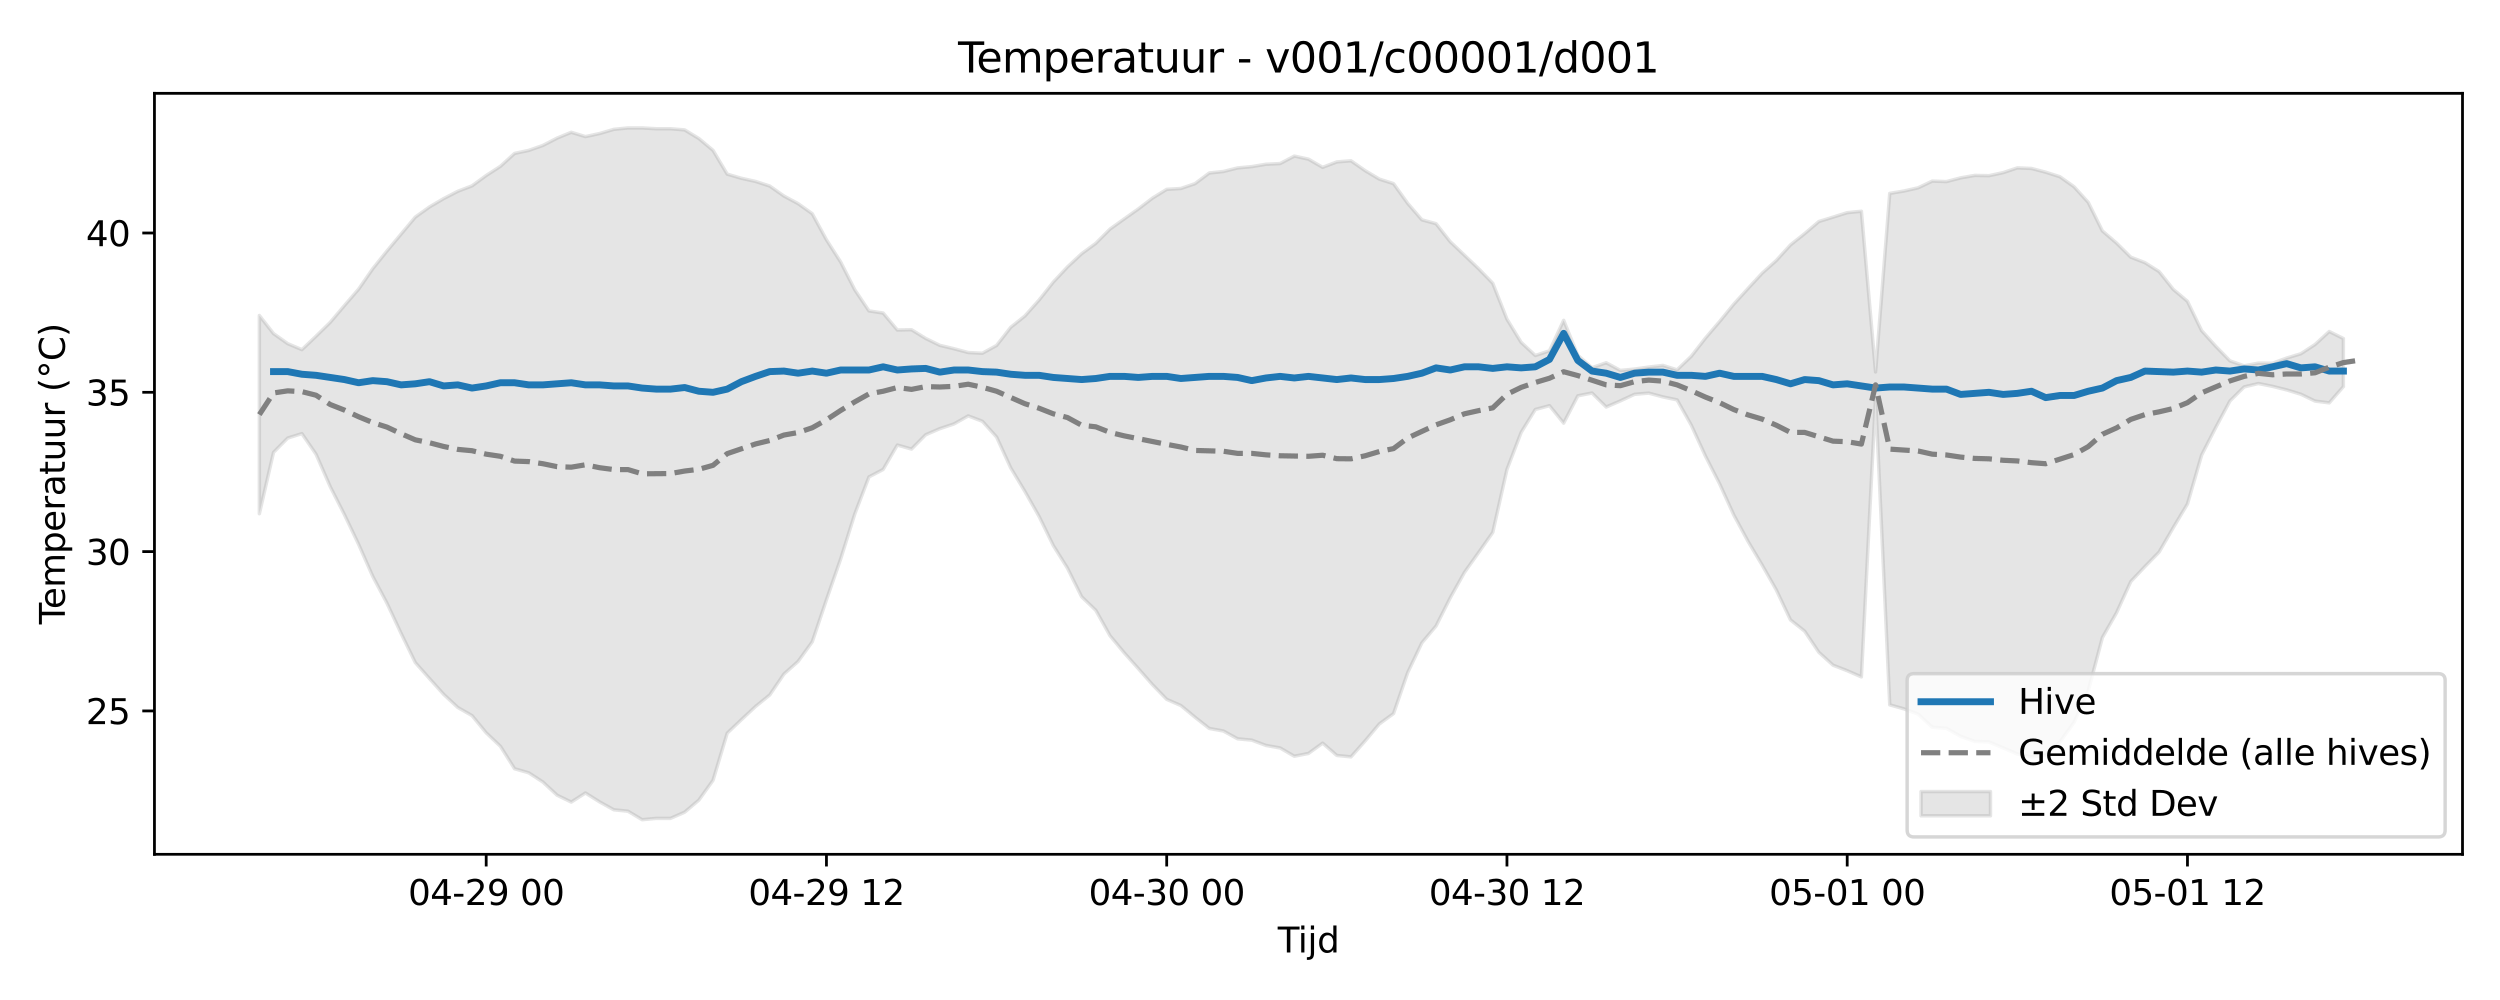 <?xml version="1.0" encoding="utf-8" standalone="no"?>
<!DOCTYPE svg PUBLIC "-//W3C//DTD SVG 1.1//EN"
  "http://www.w3.org/Graphics/SVG/1.1/DTD/svg11.dtd">
<svg xmlns:xlink="http://www.w3.org/1999/xlink" width="720pt" height="288pt" viewBox="0 0 720 288" xmlns="http://www.w3.org/2000/svg" version="1.1">
 <defs>
  <style type="text/css">*{stroke-linejoin: round; stroke-linecap: butt}</style>
 </defs>
 <g id="figure_1">
  <g id="patch_1">
   <path d="M 0 288 
L 720 288 
L 720 0 
L 0 0 
z
" style="fill: #ffffff"/>
  </g>
  <g id="axes_1">
   <g id="patch_2">
    <path d="M 44.48 246.04 
L 709.2 246.04 
L 709.2 26.88 
L 44.48 26.88 
z
" style="fill: #ffffff"/>
   </g>
   <g id="FillBetweenPolyCollection_1">
    <defs>
     <path id="m7d0014a9ac" d="M 74.695 -197.142 
L 74.695 -140.043 
L 78.778 -157.722 
L 82.861 -161.836 
L 86.944 -163.112 
L 91.027 -157.167 
L 95.11 -147.824 
L 99.193 -139.784 
L 103.276 -131.235 
L 107.359 -121.98 
L 111.442 -114.283 
L 115.525 -105.567 
L 119.608 -97.172 
L 123.691 -92.57 
L 127.774 -88.028 
L 131.857 -84.233 
L 135.94 -81.908 
L 140.023 -76.942 
L 144.106 -73.079 
L 148.189 -66.606 
L 152.272 -65.427 
L 156.355 -62.773 
L 160.439 -58.982 
L 164.522 -56.998 
L 168.605 -59.62 
L 172.688 -57.049 
L 176.771 -54.779 
L 180.854 -54.369 
L 184.937 -51.922 
L 189.02 -52.307 
L 193.103 -52.307 
L 197.186 -54.093 
L 201.269 -57.566 
L 205.352 -63.268 
L 209.435 -76.846 
L 213.518 -80.723 
L 217.601 -84.532 
L 221.684 -87.848 
L 225.767 -93.859 
L 229.85 -97.502 
L 233.933 -103.16 
L 238.016 -115.25 
L 242.099 -126.984 
L 246.183 -139.981 
L 250.266 -150.652 
L 254.349 -152.795 
L 258.432 -159.822 
L 262.515 -158.667 
L 266.598 -162.783 
L 270.681 -164.547 
L 274.764 -165.909 
L 278.847 -168.222 
L 282.93 -166.666 
L 287.013 -162.135 
L 291.096 -153.228 
L 295.179 -146.448 
L 299.262 -139.255 
L 303.345 -130.886 
L 307.428 -124.369 
L 311.511 -116.132 
L 315.594 -112.222 
L 319.677 -104.917 
L 323.76 -99.999 
L 327.843 -95.432 
L 331.926 -90.787 
L 336.01 -86.583 
L 340.093 -84.807 
L 344.176 -81.425 
L 348.259 -78.207 
L 352.342 -77.466 
L 356.425 -75.219 
L 360.508 -74.841 
L 364.591 -73.315 
L 368.674 -72.583 
L 372.757 -70.205 
L 376.84 -71.007 
L 380.923 -73.973 
L 385.006 -70.428 
L 389.089 -70.023 
L 393.172 -74.625 
L 397.255 -79.51 
L 401.338 -82.49 
L 405.421 -94.295 
L 409.504 -102.863 
L 413.587 -107.718 
L 417.67 -115.816 
L 421.754 -123.129 
L 425.837 -128.863 
L 429.92 -134.67 
L 434.003 -152.787 
L 438.086 -163.45 
L 442.169 -170.069 
L 446.252 -171.165 
L 450.335 -166.139 
L 454.418 -174 
L 458.501 -174.808 
L 462.584 -170.78 
L 466.667 -172.534 
L 470.75 -174.438 
L 474.833 -174.779 
L 478.916 -173.691 
L 482.999 -172.831 
L 487.082 -165.554 
L 491.165 -156.653 
L 495.248 -148.657 
L 499.331 -139.682 
L 503.414 -132.12 
L 507.497 -125.26 
L 511.581 -118.077 
L 515.664 -109.459 
L 519.747 -106.212 
L 523.83 -100.13 
L 527.913 -96.426 
L 531.996 -94.835 
L 536.079 -93.051 
L 540.162 -173.436 
L 544.245 -85 
L 548.328 -83.854 
L 552.411 -82.327 
L 556.494 -78.546 
L 560.577 -78.232 
L 564.66 -75.938 
L 568.743 -74.464 
L 572.826 -74.313 
L 576.909 -72.595 
L 580.992 -70.846 
L 585.075 -70.02 
L 589.158 -70.481 
L 593.241 -74.304 
L 597.325 -79.949 
L 601.408 -89.024 
L 605.491 -104.375 
L 609.574 -111.545 
L 613.657 -120.492 
L 617.74 -124.822 
L 621.823 -129.004 
L 625.906 -136.041 
L 629.989 -142.843 
L 634.072 -156.947 
L 638.155 -164.911 
L 642.238 -172.535 
L 646.321 -176.566 
L 650.404 -177.545 
L 654.487 -176.731 
L 658.57 -175.704 
L 662.653 -174.459 
L 666.736 -172.484 
L 670.819 -171.976 
L 674.902 -176.659 
L 674.902 -190.501 
L 674.902 -190.501 
L 670.819 -192.534 
L 666.736 -188.788 
L 662.653 -186.125 
L 658.57 -184.88 
L 654.487 -183.395 
L 650.404 -183.421 
L 646.321 -182.642 
L 642.238 -184.072 
L 638.155 -188.256 
L 634.072 -192.778 
L 629.989 -201.224 
L 625.906 -204.661 
L 621.823 -209.787 
L 617.74 -212.363 
L 613.657 -213.94 
L 609.574 -217.993 
L 605.491 -221.492 
L 601.408 -229.732 
L 597.325 -234.219 
L 593.241 -237.111 
L 589.158 -238.411 
L 585.075 -239.483 
L 580.992 -239.652 
L 576.909 -238.284 
L 572.826 -237.408 
L 568.743 -237.486 
L 564.66 -236.777 
L 560.577 -235.706 
L 556.494 -235.851 
L 552.411 -233.906 
L 548.328 -232.991 
L 544.245 -232.303 
L 540.162 -180.878 
L 536.079 -227.158 
L 531.996 -226.751 
L 527.913 -225.465 
L 523.83 -224.208 
L 519.747 -220.726 
L 515.664 -217.479 
L 511.581 -212.99 
L 507.497 -209.325 
L 503.414 -204.911 
L 499.331 -200.409 
L 495.248 -195.41 
L 491.165 -190.626 
L 487.082 -185.395 
L 482.999 -181.483 
L 478.916 -182.764 
L 474.833 -182.288 
L 470.75 -181.711 
L 466.667 -181.321 
L 462.584 -183.534 
L 458.501 -182.106 
L 454.418 -185.666 
L 450.335 -195.745 
L 446.252 -186.972 
L 442.169 -185.621 
L 438.086 -189.411 
L 434.003 -196.097 
L 429.92 -206.415 
L 425.837 -210.616 
L 421.754 -214.514 
L 417.67 -218.386 
L 413.587 -223.579 
L 409.504 -224.687 
L 405.421 -229.431 
L 401.338 -235.118 
L 397.255 -236.417 
L 393.172 -238.854 
L 389.089 -241.697 
L 385.006 -241.369 
L 380.923 -239.813 
L 376.84 -242.166 
L 372.757 -243.045 
L 368.674 -240.896 
L 364.591 -240.7 
L 360.508 -240.015 
L 356.425 -239.637 
L 352.342 -238.613 
L 348.259 -238.178 
L 344.176 -235.113 
L 340.093 -233.72 
L 336.01 -233.473 
L 331.926 -230.951 
L 327.843 -227.835 
L 323.76 -224.951 
L 319.677 -222.021 
L 315.594 -217.928 
L 311.511 -214.935 
L 307.428 -211.133 
L 303.345 -206.758 
L 299.262 -201.601 
L 295.179 -197.007 
L 291.096 -193.745 
L 287.013 -188.508 
L 282.93 -186.271 
L 278.847 -186.474 
L 274.764 -187.563 
L 270.681 -188.543 
L 266.598 -190.537 
L 262.515 -193.047 
L 258.432 -192.962 
L 254.349 -197.849 
L 250.266 -198.462 
L 246.183 -204.545 
L 242.099 -212.571 
L 238.016 -218.952 
L 233.933 -226.455 
L 229.85 -229.36 
L 225.767 -231.549 
L 221.684 -234.425 
L 217.601 -235.754 
L 213.518 -236.656 
L 209.435 -237.857 
L 205.352 -244.706 
L 201.269 -248.113 
L 197.186 -250.593 
L 193.103 -250.926 
L 189.02 -250.926 
L 184.937 -251.158 
L 180.854 -251.158 
L 176.771 -250.748 
L 172.688 -249.549 
L 168.605 -248.66 
L 164.522 -249.905 
L 160.439 -248.227 
L 156.355 -246.118 
L 152.272 -244.688 
L 148.189 -243.815 
L 144.106 -240.095 
L 140.023 -237.455 
L 135.94 -234.477 
L 131.857 -232.917 
L 127.774 -230.805 
L 123.691 -228.403 
L 119.608 -225.483 
L 115.525 -220.606 
L 111.442 -215.714 
L 107.359 -210.617 
L 103.276 -204.726 
L 99.193 -200 
L 95.11 -195.173 
L 91.027 -191.182 
L 86.944 -187.302 
L 82.861 -189.036 
L 78.778 -191.927 
L 74.695 -197.142 
z
" style="stroke: #808080; stroke-opacity: 0.2"/>
    </defs>
    <g clip-path="url(#p30a0f16a13)">
     <use xlink:href="#m7d0014a9ac" x="0" y="288" style="fill: #808080; fill-opacity: 0.2; stroke: #808080; stroke-opacity: 0.2"/>
    </g>
   </g>
   <g id="matplotlib.axis_1">
    <g id="xtick_1">
     <g id="line2d_1">
      <defs>
       <path id="m2f6fcc0b87" d="M 0 0 
L 0 3.5 
" style="stroke: #000000; stroke-width: 0.8"/>
      </defs>
      <g>
       <use xlink:href="#m2f6fcc0b87" x="140.023" y="246.04" style="stroke: #000000; stroke-width: 0.8"/>
      </g>
     </g>
     <g id="text_1">
      <!-- 04-29 00 -->
      <g transform="translate(117.543 260.638) scale(0.1 -0.1)">
       <defs>
        <path id="DejaVuSans-30" d="M 2034 4250 
Q 1547 4250 1301 3770 
Q 1056 3291 1056 2328 
Q 1056 1369 1301 889 
Q 1547 409 2034 409 
Q 2525 409 2770 889 
Q 3016 1369 3016 2328 
Q 3016 3291 2770 3770 
Q 2525 4250 2034 4250 
z
M 2034 4750 
Q 2819 4750 3233 4129 
Q 3647 3509 3647 2328 
Q 3647 1150 3233 529 
Q 2819 -91 2034 -91 
Q 1250 -91 836 529 
Q 422 1150 422 2328 
Q 422 3509 836 4129 
Q 1250 4750 2034 4750 
z
" transform="scale(0.016)"/>
        <path id="DejaVuSans-34" d="M 2419 4116 
L 825 1625 
L 2419 1625 
L 2419 4116 
z
M 2253 4666 
L 3047 4666 
L 3047 1625 
L 3713 1625 
L 3713 1100 
L 3047 1100 
L 3047 0 
L 2419 0 
L 2419 1100 
L 313 1100 
L 313 1709 
L 2253 4666 
z
" transform="scale(0.016)"/>
        <path id="DejaVuSans-2d" d="M 313 2009 
L 1997 2009 
L 1997 1497 
L 313 1497 
L 313 2009 
z
" transform="scale(0.016)"/>
        <path id="DejaVuSans-32" d="M 1228 531 
L 3431 531 
L 3431 0 
L 469 0 
L 469 531 
Q 828 903 1448 1529 
Q 2069 2156 2228 2338 
Q 2531 2678 2651 2914 
Q 2772 3150 2772 3378 
Q 2772 3750 2511 3984 
Q 2250 4219 1831 4219 
Q 1534 4219 1204 4116 
Q 875 4013 500 3803 
L 500 4441 
Q 881 4594 1212 4672 
Q 1544 4750 1819 4750 
Q 2544 4750 2975 4387 
Q 3406 4025 3406 3419 
Q 3406 3131 3298 2873 
Q 3191 2616 2906 2266 
Q 2828 2175 2409 1742 
Q 1991 1309 1228 531 
z
" transform="scale(0.016)"/>
        <path id="DejaVuSans-39" d="M 703 97 
L 703 672 
Q 941 559 1184 500 
Q 1428 441 1663 441 
Q 2288 441 2617 861 
Q 2947 1281 2994 2138 
Q 2813 1869 2534 1725 
Q 2256 1581 1919 1581 
Q 1219 1581 811 2004 
Q 403 2428 403 3163 
Q 403 3881 828 4315 
Q 1253 4750 1959 4750 
Q 2769 4750 3195 4129 
Q 3622 3509 3622 2328 
Q 3622 1225 3098 567 
Q 2575 -91 1691 -91 
Q 1453 -91 1209 -44 
Q 966 3 703 97 
z
M 1959 2075 
Q 2384 2075 2632 2365 
Q 2881 2656 2881 3163 
Q 2881 3666 2632 3958 
Q 2384 4250 1959 4250 
Q 1534 4250 1286 3958 
Q 1038 3666 1038 3163 
Q 1038 2656 1286 2365 
Q 1534 2075 1959 2075 
z
" transform="scale(0.016)"/>
        <path id="DejaVuSans-20" transform="scale(0.016)"/>
       </defs>
       <use xlink:href="#DejaVuSans-30"/>
       <use xlink:href="#DejaVuSans-34" transform="translate(63.623 0)"/>
       <use xlink:href="#DejaVuSans-2d" transform="translate(127.246 0)"/>
       <use xlink:href="#DejaVuSans-32" transform="translate(163.33 0)"/>
       <use xlink:href="#DejaVuSans-39" transform="translate(226.953 0)"/>
       <use xlink:href="#DejaVuSans-20" transform="translate(290.576 0)"/>
       <use xlink:href="#DejaVuSans-30" transform="translate(322.363 0)"/>
       <use xlink:href="#DejaVuSans-30" transform="translate(385.986 0)"/>
      </g>
     </g>
    </g>
    <g id="xtick_2">
     <g id="line2d_2">
      <g>
       <use xlink:href="#m2f6fcc0b87" x="238.016" y="246.04" style="stroke: #000000; stroke-width: 0.8"/>
      </g>
     </g>
     <g id="text_2">
      <!-- 04-29 12 -->
      <g transform="translate(215.536 260.638) scale(0.1 -0.1)">
       <defs>
        <path id="DejaVuSans-31" d="M 794 531 
L 1825 531 
L 1825 4091 
L 703 3866 
L 703 4441 
L 1819 4666 
L 2450 4666 
L 2450 531 
L 3481 531 
L 3481 0 
L 794 0 
L 794 531 
z
" transform="scale(0.016)"/>
       </defs>
       <use xlink:href="#DejaVuSans-30"/>
       <use xlink:href="#DejaVuSans-34" transform="translate(63.623 0)"/>
       <use xlink:href="#DejaVuSans-2d" transform="translate(127.246 0)"/>
       <use xlink:href="#DejaVuSans-32" transform="translate(163.33 0)"/>
       <use xlink:href="#DejaVuSans-39" transform="translate(226.953 0)"/>
       <use xlink:href="#DejaVuSans-20" transform="translate(290.576 0)"/>
       <use xlink:href="#DejaVuSans-31" transform="translate(322.363 0)"/>
       <use xlink:href="#DejaVuSans-32" transform="translate(385.986 0)"/>
      </g>
     </g>
    </g>
    <g id="xtick_3">
     <g id="line2d_3">
      <g>
       <use xlink:href="#m2f6fcc0b87" x="336.01" y="246.04" style="stroke: #000000; stroke-width: 0.8"/>
      </g>
     </g>
     <g id="text_3">
      <!-- 04-30 00 -->
      <g transform="translate(313.529 260.638) scale(0.1 -0.1)">
       <defs>
        <path id="DejaVuSans-33" d="M 2597 2516 
Q 3050 2419 3304 2112 
Q 3559 1806 3559 1356 
Q 3559 666 3084 287 
Q 2609 -91 1734 -91 
Q 1441 -91 1130 -33 
Q 819 25 488 141 
L 488 750 
Q 750 597 1062 519 
Q 1375 441 1716 441 
Q 2309 441 2620 675 
Q 2931 909 2931 1356 
Q 2931 1769 2642 2001 
Q 2353 2234 1838 2234 
L 1294 2234 
L 1294 2753 
L 1863 2753 
Q 2328 2753 2575 2939 
Q 2822 3125 2822 3475 
Q 2822 3834 2567 4026 
Q 2313 4219 1838 4219 
Q 1578 4219 1281 4162 
Q 984 4106 628 3988 
L 628 4550 
Q 988 4650 1302 4700 
Q 1616 4750 1894 4750 
Q 2613 4750 3031 4423 
Q 3450 4097 3450 3541 
Q 3450 3153 3228 2886 
Q 3006 2619 2597 2516 
z
" transform="scale(0.016)"/>
       </defs>
       <use xlink:href="#DejaVuSans-30"/>
       <use xlink:href="#DejaVuSans-34" transform="translate(63.623 0)"/>
       <use xlink:href="#DejaVuSans-2d" transform="translate(127.246 0)"/>
       <use xlink:href="#DejaVuSans-33" transform="translate(163.33 0)"/>
       <use xlink:href="#DejaVuSans-30" transform="translate(226.953 0)"/>
       <use xlink:href="#DejaVuSans-20" transform="translate(290.576 0)"/>
       <use xlink:href="#DejaVuSans-30" transform="translate(322.363 0)"/>
       <use xlink:href="#DejaVuSans-30" transform="translate(385.986 0)"/>
      </g>
     </g>
    </g>
    <g id="xtick_4">
     <g id="line2d_4">
      <g>
       <use xlink:href="#m2f6fcc0b87" x="434.003" y="246.04" style="stroke: #000000; stroke-width: 0.8"/>
      </g>
     </g>
     <g id="text_4">
      <!-- 04-30 12 -->
      <g transform="translate(411.522 260.638) scale(0.1 -0.1)">
       <use xlink:href="#DejaVuSans-30"/>
       <use xlink:href="#DejaVuSans-34" transform="translate(63.623 0)"/>
       <use xlink:href="#DejaVuSans-2d" transform="translate(127.246 0)"/>
       <use xlink:href="#DejaVuSans-33" transform="translate(163.33 0)"/>
       <use xlink:href="#DejaVuSans-30" transform="translate(226.953 0)"/>
       <use xlink:href="#DejaVuSans-20" transform="translate(290.576 0)"/>
       <use xlink:href="#DejaVuSans-31" transform="translate(322.363 0)"/>
       <use xlink:href="#DejaVuSans-32" transform="translate(385.986 0)"/>
      </g>
     </g>
    </g>
    <g id="xtick_5">
     <g id="line2d_5">
      <g>
       <use xlink:href="#m2f6fcc0b87" x="531.996" y="246.04" style="stroke: #000000; stroke-width: 0.8"/>
      </g>
     </g>
     <g id="text_5">
      <!-- 05-01 00 -->
      <g transform="translate(509.515 260.638) scale(0.1 -0.1)">
       <defs>
        <path id="DejaVuSans-35" d="M 691 4666 
L 3169 4666 
L 3169 4134 
L 1269 4134 
L 1269 2991 
Q 1406 3038 1543 3061 
Q 1681 3084 1819 3084 
Q 2600 3084 3056 2656 
Q 3513 2228 3513 1497 
Q 3513 744 3044 326 
Q 2575 -91 1722 -91 
Q 1428 -91 1123 -41 
Q 819 9 494 109 
L 494 744 
Q 775 591 1075 516 
Q 1375 441 1709 441 
Q 2250 441 2565 725 
Q 2881 1009 2881 1497 
Q 2881 1984 2565 2268 
Q 2250 2553 1709 2553 
Q 1456 2553 1204 2497 
Q 953 2441 691 2322 
L 691 4666 
z
" transform="scale(0.016)"/>
       </defs>
       <use xlink:href="#DejaVuSans-30"/>
       <use xlink:href="#DejaVuSans-35" transform="translate(63.623 0)"/>
       <use xlink:href="#DejaVuSans-2d" transform="translate(127.246 0)"/>
       <use xlink:href="#DejaVuSans-30" transform="translate(163.33 0)"/>
       <use xlink:href="#DejaVuSans-31" transform="translate(226.953 0)"/>
       <use xlink:href="#DejaVuSans-20" transform="translate(290.576 0)"/>
       <use xlink:href="#DejaVuSans-30" transform="translate(322.363 0)"/>
       <use xlink:href="#DejaVuSans-30" transform="translate(385.986 0)"/>
      </g>
     </g>
    </g>
    <g id="xtick_6">
     <g id="line2d_6">
      <g>
       <use xlink:href="#m2f6fcc0b87" x="629.989" y="246.04" style="stroke: #000000; stroke-width: 0.8"/>
      </g>
     </g>
     <g id="text_6">
      <!-- 05-01 12 -->
      <g transform="translate(607.508 260.638) scale(0.1 -0.1)">
       <use xlink:href="#DejaVuSans-30"/>
       <use xlink:href="#DejaVuSans-35" transform="translate(63.623 0)"/>
       <use xlink:href="#DejaVuSans-2d" transform="translate(127.246 0)"/>
       <use xlink:href="#DejaVuSans-30" transform="translate(163.33 0)"/>
       <use xlink:href="#DejaVuSans-31" transform="translate(226.953 0)"/>
       <use xlink:href="#DejaVuSans-20" transform="translate(290.576 0)"/>
       <use xlink:href="#DejaVuSans-31" transform="translate(322.363 0)"/>
       <use xlink:href="#DejaVuSans-32" transform="translate(385.986 0)"/>
      </g>
     </g>
    </g>
    <g id="text_7">
     <!-- Tijd -->
     <g transform="translate(367.99 274.317) scale(0.1 -0.1)">
      <defs>
       <path id="DejaVuSans-54" d="M -19 4666 
L 3928 4666 
L 3928 4134 
L 2272 4134 
L 2272 0 
L 1638 0 
L 1638 4134 
L -19 4134 
L -19 4666 
z
" transform="scale(0.016)"/>
       <path id="DejaVuSans-69" d="M 603 3500 
L 1178 3500 
L 1178 0 
L 603 0 
L 603 3500 
z
M 603 4863 
L 1178 4863 
L 1178 4134 
L 603 4134 
L 603 4863 
z
" transform="scale(0.016)"/>
       <path id="DejaVuSans-6a" d="M 603 3500 
L 1178 3500 
L 1178 -63 
Q 1178 -731 923 -1031 
Q 669 -1331 103 -1331 
L -116 -1331 
L -116 -844 
L 38 -844 
Q 366 -844 484 -692 
Q 603 -541 603 -63 
L 603 3500 
z
M 603 4863 
L 1178 4863 
L 1178 4134 
L 603 4134 
L 603 4863 
z
" transform="scale(0.016)"/>
       <path id="DejaVuSans-64" d="M 2906 2969 
L 2906 4863 
L 3481 4863 
L 3481 0 
L 2906 0 
L 2906 525 
Q 2725 213 2448 61 
Q 2172 -91 1784 -91 
Q 1150 -91 751 415 
Q 353 922 353 1747 
Q 353 2572 751 3078 
Q 1150 3584 1784 3584 
Q 2172 3584 2448 3432 
Q 2725 3281 2906 2969 
z
M 947 1747 
Q 947 1113 1208 752 
Q 1469 391 1925 391 
Q 2381 391 2643 752 
Q 2906 1113 2906 1747 
Q 2906 2381 2643 2742 
Q 2381 3103 1925 3103 
Q 1469 3103 1208 2742 
Q 947 2381 947 1747 
z
" transform="scale(0.016)"/>
      </defs>
      <use xlink:href="#DejaVuSans-54"/>
      <use xlink:href="#DejaVuSans-69" transform="translate(57.959 0)"/>
      <use xlink:href="#DejaVuSans-6a" transform="translate(85.742 0)"/>
      <use xlink:href="#DejaVuSans-64" transform="translate(113.525 0)"/>
     </g>
    </g>
   </g>
   <g id="matplotlib.axis_2">
    <g id="ytick_1">
     <g id="line2d_7">
      <defs>
       <path id="m67a4a27dc4" d="M 0 0 
L -3.5 0 
" style="stroke: #000000; stroke-width: 0.8"/>
      </defs>
      <g>
       <use xlink:href="#m67a4a27dc4" x="44.48" y="204.746" style="stroke: #000000; stroke-width: 0.8"/>
      </g>
     </g>
     <g id="text_8">
      <!-- 25 -->
      <g transform="translate(24.755 208.545) scale(0.1 -0.1)">
       <use xlink:href="#DejaVuSans-32"/>
       <use xlink:href="#DejaVuSans-35" transform="translate(63.623 0)"/>
      </g>
     </g>
    </g>
    <g id="ytick_2">
     <g id="line2d_8">
      <g>
       <use xlink:href="#m67a4a27dc4" x="44.48" y="158.865" style="stroke: #000000; stroke-width: 0.8"/>
      </g>
     </g>
     <g id="text_9">
      <!-- 30 -->
      <g transform="translate(24.755 162.664) scale(0.1 -0.1)">
       <use xlink:href="#DejaVuSans-33"/>
       <use xlink:href="#DejaVuSans-30" transform="translate(63.623 0)"/>
      </g>
     </g>
    </g>
    <g id="ytick_3">
     <g id="line2d_9">
      <g>
       <use xlink:href="#m67a4a27dc4" x="44.48" y="112.984" style="stroke: #000000; stroke-width: 0.8"/>
      </g>
     </g>
     <g id="text_10">
      <!-- 35 -->
      <g transform="translate(24.755 116.783) scale(0.1 -0.1)">
       <use xlink:href="#DejaVuSans-33"/>
       <use xlink:href="#DejaVuSans-35" transform="translate(63.623 0)"/>
      </g>
     </g>
    </g>
    <g id="ytick_4">
     <g id="line2d_10">
      <g>
       <use xlink:href="#m67a4a27dc4" x="44.48" y="67.103" style="stroke: #000000; stroke-width: 0.8"/>
      </g>
     </g>
     <g id="text_11">
      <!-- 40 -->
      <g transform="translate(24.755 70.902) scale(0.1 -0.1)">
       <use xlink:href="#DejaVuSans-34"/>
       <use xlink:href="#DejaVuSans-30" transform="translate(63.623 0)"/>
      </g>
     </g>
    </g>
    <g id="text_12">
     <!-- Temperatuur (°C) -->
     <g transform="translate(18.675 179.816) rotate(-90) scale(0.1 -0.1)">
      <defs>
       <path id="DejaVuSans-65" d="M 3597 1894 
L 3597 1613 
L 953 1613 
Q 991 1019 1311 708 
Q 1631 397 2203 397 
Q 2534 397 2845 478 
Q 3156 559 3463 722 
L 3463 178 
Q 3153 47 2828 -22 
Q 2503 -91 2169 -91 
Q 1331 -91 842 396 
Q 353 884 353 1716 
Q 353 2575 817 3079 
Q 1281 3584 2069 3584 
Q 2775 3584 3186 3129 
Q 3597 2675 3597 1894 
z
M 3022 2063 
Q 3016 2534 2758 2815 
Q 2500 3097 2075 3097 
Q 1594 3097 1305 2825 
Q 1016 2553 972 2059 
L 3022 2063 
z
" transform="scale(0.016)"/>
       <path id="DejaVuSans-6d" d="M 3328 2828 
Q 3544 3216 3844 3400 
Q 4144 3584 4550 3584 
Q 5097 3584 5394 3201 
Q 5691 2819 5691 2113 
L 5691 0 
L 5113 0 
L 5113 2094 
Q 5113 2597 4934 2840 
Q 4756 3084 4391 3084 
Q 3944 3084 3684 2787 
Q 3425 2491 3425 1978 
L 3425 0 
L 2847 0 
L 2847 2094 
Q 2847 2600 2669 2842 
Q 2491 3084 2119 3084 
Q 1678 3084 1418 2786 
Q 1159 2488 1159 1978 
L 1159 0 
L 581 0 
L 581 3500 
L 1159 3500 
L 1159 2956 
Q 1356 3278 1631 3431 
Q 1906 3584 2284 3584 
Q 2666 3584 2933 3390 
Q 3200 3197 3328 2828 
z
" transform="scale(0.016)"/>
       <path id="DejaVuSans-70" d="M 1159 525 
L 1159 -1331 
L 581 -1331 
L 581 3500 
L 1159 3500 
L 1159 2969 
Q 1341 3281 1617 3432 
Q 1894 3584 2278 3584 
Q 2916 3584 3314 3078 
Q 3713 2572 3713 1747 
Q 3713 922 3314 415 
Q 2916 -91 2278 -91 
Q 1894 -91 1617 61 
Q 1341 213 1159 525 
z
M 3116 1747 
Q 3116 2381 2855 2742 
Q 2594 3103 2138 3103 
Q 1681 3103 1420 2742 
Q 1159 2381 1159 1747 
Q 1159 1113 1420 752 
Q 1681 391 2138 391 
Q 2594 391 2855 752 
Q 3116 1113 3116 1747 
z
" transform="scale(0.016)"/>
       <path id="DejaVuSans-72" d="M 2631 2963 
Q 2534 3019 2420 3045 
Q 2306 3072 2169 3072 
Q 1681 3072 1420 2755 
Q 1159 2438 1159 1844 
L 1159 0 
L 581 0 
L 581 3500 
L 1159 3500 
L 1159 2956 
Q 1341 3275 1631 3429 
Q 1922 3584 2338 3584 
Q 2397 3584 2469 3576 
Q 2541 3569 2628 3553 
L 2631 2963 
z
" transform="scale(0.016)"/>
       <path id="DejaVuSans-61" d="M 2194 1759 
Q 1497 1759 1228 1600 
Q 959 1441 959 1056 
Q 959 750 1161 570 
Q 1363 391 1709 391 
Q 2188 391 2477 730 
Q 2766 1069 2766 1631 
L 2766 1759 
L 2194 1759 
z
M 3341 1997 
L 3341 0 
L 2766 0 
L 2766 531 
Q 2569 213 2275 61 
Q 1981 -91 1556 -91 
Q 1019 -91 701 211 
Q 384 513 384 1019 
Q 384 1609 779 1909 
Q 1175 2209 1959 2209 
L 2766 2209 
L 2766 2266 
Q 2766 2663 2505 2880 
Q 2244 3097 1772 3097 
Q 1472 3097 1187 3025 
Q 903 2953 641 2809 
L 641 3341 
Q 956 3463 1253 3523 
Q 1550 3584 1831 3584 
Q 2591 3584 2966 3190 
Q 3341 2797 3341 1997 
z
" transform="scale(0.016)"/>
       <path id="DejaVuSans-74" d="M 1172 4494 
L 1172 3500 
L 2356 3500 
L 2356 3053 
L 1172 3053 
L 1172 1153 
Q 1172 725 1289 603 
Q 1406 481 1766 481 
L 2356 481 
L 2356 0 
L 1766 0 
Q 1100 0 847 248 
Q 594 497 594 1153 
L 594 3053 
L 172 3053 
L 172 3500 
L 594 3500 
L 594 4494 
L 1172 4494 
z
" transform="scale(0.016)"/>
       <path id="DejaVuSans-75" d="M 544 1381 
L 544 3500 
L 1119 3500 
L 1119 1403 
Q 1119 906 1312 657 
Q 1506 409 1894 409 
Q 2359 409 2629 706 
Q 2900 1003 2900 1516 
L 2900 3500 
L 3475 3500 
L 3475 0 
L 2900 0 
L 2900 538 
Q 2691 219 2414 64 
Q 2138 -91 1772 -91 
Q 1169 -91 856 284 
Q 544 659 544 1381 
z
M 1991 3584 
L 1991 3584 
z
" transform="scale(0.016)"/>
       <path id="DejaVuSans-28" d="M 1984 4856 
Q 1566 4138 1362 3434 
Q 1159 2731 1159 2009 
Q 1159 1288 1364 580 
Q 1569 -128 1984 -844 
L 1484 -844 
Q 1016 -109 783 600 
Q 550 1309 550 2009 
Q 550 2706 781 3412 
Q 1013 4119 1484 4856 
L 1984 4856 
z
" transform="scale(0.016)"/>
       <path id="DejaVuSans-b0" d="M 1600 4347 
Q 1350 4347 1178 4173 
Q 1006 4000 1006 3750 
Q 1006 3503 1178 3333 
Q 1350 3163 1600 3163 
Q 1850 3163 2022 3333 
Q 2194 3503 2194 3750 
Q 2194 3997 2020 4172 
Q 1847 4347 1600 4347 
z
M 1600 4750 
Q 1800 4750 1984 4673 
Q 2169 4597 2303 4453 
Q 2447 4313 2519 4134 
Q 2591 3956 2591 3750 
Q 2591 3338 2302 3052 
Q 2013 2766 1594 2766 
Q 1172 2766 890 3047 
Q 609 3328 609 3750 
Q 609 4169 896 4459 
Q 1184 4750 1600 4750 
z
" transform="scale(0.016)"/>
       <path id="DejaVuSans-43" d="M 4122 4306 
L 4122 3641 
Q 3803 3938 3442 4084 
Q 3081 4231 2675 4231 
Q 1875 4231 1450 3742 
Q 1025 3253 1025 2328 
Q 1025 1406 1450 917 
Q 1875 428 2675 428 
Q 3081 428 3442 575 
Q 3803 722 4122 1019 
L 4122 359 
Q 3791 134 3420 21 
Q 3050 -91 2638 -91 
Q 1578 -91 968 557 
Q 359 1206 359 2328 
Q 359 3453 968 4101 
Q 1578 4750 2638 4750 
Q 3056 4750 3426 4639 
Q 3797 4528 4122 4306 
z
" transform="scale(0.016)"/>
       <path id="DejaVuSans-29" d="M 513 4856 
L 1013 4856 
Q 1481 4119 1714 3412 
Q 1947 2706 1947 2009 
Q 1947 1309 1714 600 
Q 1481 -109 1013 -844 
L 513 -844 
Q 928 -128 1133 580 
Q 1338 1288 1338 2009 
Q 1338 2731 1133 3434 
Q 928 4138 513 4856 
z
" transform="scale(0.016)"/>
      </defs>
      <use xlink:href="#DejaVuSans-54"/>
      <use xlink:href="#DejaVuSans-65" transform="translate(44.084 0)"/>
      <use xlink:href="#DejaVuSans-6d" transform="translate(105.607 0)"/>
      <use xlink:href="#DejaVuSans-70" transform="translate(203.02 0)"/>
      <use xlink:href="#DejaVuSans-65" transform="translate(266.496 0)"/>
      <use xlink:href="#DejaVuSans-72" transform="translate(328.02 0)"/>
      <use xlink:href="#DejaVuSans-61" transform="translate(369.133 0)"/>
      <use xlink:href="#DejaVuSans-74" transform="translate(430.412 0)"/>
      <use xlink:href="#DejaVuSans-75" transform="translate(469.621 0)"/>
      <use xlink:href="#DejaVuSans-75" transform="translate(533 0)"/>
      <use xlink:href="#DejaVuSans-72" transform="translate(596.379 0)"/>
      <use xlink:href="#DejaVuSans-20" transform="translate(637.492 0)"/>
      <use xlink:href="#DejaVuSans-28" transform="translate(669.279 0)"/>
      <use xlink:href="#DejaVuSans-b0" transform="translate(708.293 0)"/>
      <use xlink:href="#DejaVuSans-43" transform="translate(758.293 0)"/>
      <use xlink:href="#DejaVuSans-29" transform="translate(828.117 0)"/>
     </g>
    </g>
   </g>
   <g id="line2d_11">
    <path d="M 78.778 107.02 
L 82.861 107.02 
L 86.944 107.784 
L 91.027 108.09 
L 99.193 109.314 
L 103.276 110.231 
L 107.359 109.62 
L 111.442 109.926 
L 115.525 110.843 
L 119.608 110.537 
L 123.691 109.926 
L 127.774 111.149 
L 131.857 110.843 
L 135.94 111.761 
L 140.023 111.149 
L 144.106 110.231 
L 148.189 110.231 
L 152.272 110.843 
L 156.355 110.843 
L 164.522 110.231 
L 168.605 110.843 
L 172.688 110.843 
L 176.771 111.149 
L 180.854 111.149 
L 184.937 111.761 
L 189.02 112.067 
L 193.103 112.067 
L 197.186 111.608 
L 201.269 112.678 
L 205.352 112.984 
L 209.435 112.067 
L 213.518 109.926 
L 217.601 108.396 
L 221.684 107.02 
L 225.767 106.867 
L 229.85 107.479 
L 233.933 106.867 
L 238.016 107.479 
L 242.099 106.561 
L 250.266 106.561 
L 254.349 105.643 
L 258.432 106.561 
L 262.515 106.255 
L 266.598 106.102 
L 270.681 107.173 
L 274.764 106.561 
L 278.847 106.561 
L 282.93 107.02 
L 287.013 107.173 
L 291.096 107.784 
L 295.179 108.09 
L 299.262 108.09 
L 303.345 108.702 
L 311.511 109.314 
L 315.594 109.008 
L 319.677 108.396 
L 323.76 108.396 
L 327.843 108.702 
L 331.926 108.396 
L 336.01 108.396 
L 340.093 109.008 
L 348.259 108.396 
L 352.342 108.396 
L 356.425 108.702 
L 360.508 109.62 
L 364.591 108.855 
L 368.674 108.396 
L 372.757 108.855 
L 376.84 108.396 
L 385.006 109.314 
L 389.089 108.855 
L 393.172 109.314 
L 397.255 109.314 
L 401.338 109.008 
L 405.421 108.396 
L 409.504 107.479 
L 413.587 105.949 
L 417.67 106.561 
L 421.754 105.643 
L 425.837 105.643 
L 429.92 106.102 
L 434.003 105.643 
L 438.086 105.949 
L 442.169 105.643 
L 446.252 103.502 
L 450.335 96.008 
L 454.418 103.808 
L 458.501 106.867 
L 462.584 107.479 
L 466.667 108.702 
L 470.75 107.479 
L 474.833 107.173 
L 478.916 107.173 
L 482.999 108.09 
L 487.082 108.09 
L 491.165 108.396 
L 495.248 107.479 
L 499.331 108.396 
L 507.497 108.396 
L 511.581 109.314 
L 515.664 110.537 
L 519.747 109.314 
L 523.83 109.62 
L 527.913 110.843 
L 531.996 110.537 
L 540.162 111.761 
L 544.245 111.455 
L 548.328 111.455 
L 556.494 112.067 
L 560.577 112.067 
L 564.66 113.596 
L 572.826 112.984 
L 576.909 113.596 
L 580.992 113.29 
L 585.075 112.678 
L 589.158 114.514 
L 593.241 113.902 
L 597.325 113.902 
L 601.408 112.678 
L 605.491 111.761 
L 609.574 109.62 
L 613.657 108.702 
L 617.74 106.867 
L 625.906 107.173 
L 629.989 106.867 
L 634.072 107.173 
L 638.155 106.561 
L 642.238 106.867 
L 646.321 106.255 
L 650.404 106.561 
L 658.57 104.726 
L 662.653 105.949 
L 666.736 105.643 
L 670.819 106.867 
L 674.902 106.867 
L 674.902 106.867 
" clip-path="url(#p30a0f16a13)" style="fill: none; stroke: #1f77b4; stroke-width: 2; stroke-linecap: square"/>
   </g>
   <g id="line2d_12">
    <path d="M 74.695 119.408 
L 78.778 113.175 
L 82.861 112.564 
L 86.944 112.793 
L 91.027 113.825 
L 95.11 116.502 
L 99.193 118.108 
L 103.276 120.019 
L 107.359 121.702 
L 111.442 123.002 
L 115.525 124.913 
L 119.608 126.672 
L 123.691 127.513 
L 127.774 128.584 
L 131.857 129.425 
L 135.94 129.807 
L 140.023 130.801 
L 144.106 131.413 
L 148.189 132.79 
L 152.272 132.942 
L 156.355 133.554 
L 160.439 134.395 
L 164.522 134.548 
L 168.605 133.86 
L 172.688 134.701 
L 176.771 135.237 
L 180.854 135.237 
L 184.937 136.46 
L 193.103 136.384 
L 197.186 135.657 
L 201.269 135.16 
L 205.352 134.013 
L 209.435 130.648 
L 217.601 127.857 
L 221.684 126.863 
L 225.767 125.296 
L 229.85 124.569 
L 233.933 123.193 
L 238.016 120.899 
L 242.099 118.222 
L 246.183 115.737 
L 250.266 113.443 
L 254.349 112.678 
L 258.432 111.608 
L 262.515 112.143 
L 266.598 111.34 
L 270.681 111.455 
L 274.764 111.264 
L 278.847 110.652 
L 282.93 111.531 
L 287.013 112.678 
L 295.179 116.272 
L 299.262 117.572 
L 303.345 119.178 
L 307.428 120.249 
L 311.511 122.466 
L 315.594 122.925 
L 319.677 124.531 
L 323.76 125.525 
L 336.01 127.972 
L 340.093 128.737 
L 344.176 129.731 
L 352.342 129.96 
L 356.425 130.572 
L 360.508 130.572 
L 364.591 130.993 
L 368.674 131.26 
L 376.84 131.413 
L 380.923 131.107 
L 385.006 132.101 
L 389.089 132.14 
L 393.172 131.26 
L 397.255 130.037 
L 401.338 129.196 
L 405.421 126.137 
L 413.587 122.352 
L 417.67 120.899 
L 421.754 119.178 
L 425.837 118.261 
L 429.92 117.458 
L 434.003 113.558 
L 438.086 111.57 
L 442.169 110.155 
L 446.252 108.931 
L 450.335 107.058 
L 454.418 108.167 
L 462.584 110.843 
L 466.667 111.073 
L 470.75 109.926 
L 474.833 109.467 
L 478.916 109.773 
L 482.999 110.843 
L 487.082 112.525 
L 491.165 114.361 
L 495.248 115.967 
L 499.331 117.955 
L 503.414 119.484 
L 507.497 120.708 
L 511.581 122.466 
L 515.664 124.531 
L 519.747 124.531 
L 527.913 127.054 
L 531.996 127.207 
L 536.079 127.896 
L 540.162 110.843 
L 544.245 129.348 
L 552.411 129.884 
L 556.494 130.801 
L 560.577 131.031 
L 564.66 131.643 
L 568.743 132.025 
L 572.826 132.14 
L 576.909 132.56 
L 580.992 132.751 
L 585.075 133.248 
L 589.158 133.554 
L 597.325 130.916 
L 601.408 128.622 
L 605.491 125.066 
L 609.574 123.231 
L 613.657 120.784 
L 617.74 119.408 
L 621.823 118.605 
L 625.906 117.649 
L 629.989 115.967 
L 634.072 113.137 
L 642.238 109.696 
L 646.321 108.396 
L 650.404 107.517 
L 654.487 107.937 
L 658.57 107.708 
L 662.653 107.708 
L 666.736 107.364 
L 670.819 105.745 
L 674.902 104.42 
L 678.985 103.808 
L 678.985 103.808 
" clip-path="url(#p30a0f16a13)" style="fill: none; stroke-dasharray: 5.55,2.4; stroke-dashoffset: 0; stroke: #808080; stroke-width: 1.5"/>
   </g>
   <g id="patch_3">
    <path d="M 44.48 246.04 
L 44.48 26.88 
" style="fill: none; stroke: #000000; stroke-width: 0.8; stroke-linejoin: miter; stroke-linecap: square"/>
   </g>
   <g id="patch_4">
    <path d="M 709.2 246.04 
L 709.2 26.88 
" style="fill: none; stroke: #000000; stroke-width: 0.8; stroke-linejoin: miter; stroke-linecap: square"/>
   </g>
   <g id="patch_5">
    <path d="M 44.48 246.04 
L 709.2 246.04 
" style="fill: none; stroke: #000000; stroke-width: 0.8; stroke-linejoin: miter; stroke-linecap: square"/>
   </g>
   <g id="patch_6">
    <path d="M 44.48 26.88 
L 709.2 26.88 
" style="fill: none; stroke: #000000; stroke-width: 0.8; stroke-linejoin: miter; stroke-linecap: square"/>
   </g>
   <g id="text_13">
    <!-- Temperatuur - v001/c00001/d001 -->
    <g transform="translate(275.918 20.88) scale(0.12 -0.12)">
     <defs>
      <path id="DejaVuSans-76" d="M 191 3500 
L 800 3500 
L 1894 563 
L 2988 3500 
L 3597 3500 
L 2284 0 
L 1503 0 
L 191 3500 
z
" transform="scale(0.016)"/>
      <path id="DejaVuSans-2f" d="M 1625 4666 
L 2156 4666 
L 531 -594 
L 0 -594 
L 1625 4666 
z
" transform="scale(0.016)"/>
      <path id="DejaVuSans-63" d="M 3122 3366 
L 3122 2828 
Q 2878 2963 2633 3030 
Q 2388 3097 2138 3097 
Q 1578 3097 1268 2742 
Q 959 2388 959 1747 
Q 959 1106 1268 751 
Q 1578 397 2138 397 
Q 2388 397 2633 464 
Q 2878 531 3122 666 
L 3122 134 
Q 2881 22 2623 -34 
Q 2366 -91 2075 -91 
Q 1284 -91 818 406 
Q 353 903 353 1747 
Q 353 2603 823 3093 
Q 1294 3584 2113 3584 
Q 2378 3584 2631 3529 
Q 2884 3475 3122 3366 
z
" transform="scale(0.016)"/>
     </defs>
     <use xlink:href="#DejaVuSans-54"/>
     <use xlink:href="#DejaVuSans-65" transform="translate(44.084 0)"/>
     <use xlink:href="#DejaVuSans-6d" transform="translate(105.607 0)"/>
     <use xlink:href="#DejaVuSans-70" transform="translate(203.02 0)"/>
     <use xlink:href="#DejaVuSans-65" transform="translate(266.496 0)"/>
     <use xlink:href="#DejaVuSans-72" transform="translate(328.02 0)"/>
     <use xlink:href="#DejaVuSans-61" transform="translate(369.133 0)"/>
     <use xlink:href="#DejaVuSans-74" transform="translate(430.412 0)"/>
     <use xlink:href="#DejaVuSans-75" transform="translate(469.621 0)"/>
     <use xlink:href="#DejaVuSans-75" transform="translate(533 0)"/>
     <use xlink:href="#DejaVuSans-72" transform="translate(596.379 0)"/>
     <use xlink:href="#DejaVuSans-20" transform="translate(637.492 0)"/>
     <use xlink:href="#DejaVuSans-2d" transform="translate(669.279 0)"/>
     <use xlink:href="#DejaVuSans-20" transform="translate(705.363 0)"/>
     <use xlink:href="#DejaVuSans-76" transform="translate(737.15 0)"/>
     <use xlink:href="#DejaVuSans-30" transform="translate(796.33 0)"/>
     <use xlink:href="#DejaVuSans-30" transform="translate(859.953 0)"/>
     <use xlink:href="#DejaVuSans-31" transform="translate(923.576 0)"/>
     <use xlink:href="#DejaVuSans-2f" transform="translate(987.199 0)"/>
     <use xlink:href="#DejaVuSans-63" transform="translate(1020.891 0)"/>
     <use xlink:href="#DejaVuSans-30" transform="translate(1075.871 0)"/>
     <use xlink:href="#DejaVuSans-30" transform="translate(1139.494 0)"/>
     <use xlink:href="#DejaVuSans-30" transform="translate(1203.117 0)"/>
     <use xlink:href="#DejaVuSans-30" transform="translate(1266.74 0)"/>
     <use xlink:href="#DejaVuSans-31" transform="translate(1330.363 0)"/>
     <use xlink:href="#DejaVuSans-2f" transform="translate(1393.986 0)"/>
     <use xlink:href="#DejaVuSans-64" transform="translate(1427.678 0)"/>
     <use xlink:href="#DejaVuSans-30" transform="translate(1491.154 0)"/>
     <use xlink:href="#DejaVuSans-30" transform="translate(1554.777 0)"/>
     <use xlink:href="#DejaVuSans-31" transform="translate(1618.4 0)"/>
    </g>
   </g>
   <g id="legend_1">
    <g id="patch_7">
     <path d="M 551.256 241.04 
L 702.2 241.04 
Q 704.2 241.04 704.2 239.04 
L 704.2 196.006 
Q 704.2 194.006 702.2 194.006 
L 551.256 194.006 
Q 549.256 194.006 549.256 196.006 
L 549.256 239.04 
Q 549.256 241.04 551.256 241.04 
z
" style="fill: #ffffff; opacity: 0.8; stroke: #cccccc; stroke-linejoin: miter"/>
    </g>
    <g id="line2d_13">
     <path d="M 553.256 202.104 
L 563.256 202.104 
L 573.256 202.104 
" style="fill: none; stroke: #1f77b4; stroke-width: 2; stroke-linecap: square"/>
    </g>
    <g id="text_14">
     <!-- Hive -->
     <g transform="translate(581.256 205.604) scale(0.1 -0.1)">
      <defs>
       <path id="DejaVuSans-48" d="M 628 4666 
L 1259 4666 
L 1259 2753 
L 3553 2753 
L 3553 4666 
L 4184 4666 
L 4184 0 
L 3553 0 
L 3553 2222 
L 1259 2222 
L 1259 0 
L 628 0 
L 628 4666 
z
" transform="scale(0.016)"/>
      </defs>
      <use xlink:href="#DejaVuSans-48"/>
      <use xlink:href="#DejaVuSans-69" transform="translate(75.195 0)"/>
      <use xlink:href="#DejaVuSans-76" transform="translate(102.979 0)"/>
      <use xlink:href="#DejaVuSans-65" transform="translate(162.158 0)"/>
     </g>
    </g>
    <g id="line2d_14">
     <path d="M 553.256 216.782 
L 563.256 216.782 
L 573.256 216.782 
" style="fill: none; stroke-dasharray: 5.55,2.4; stroke-dashoffset: 0; stroke: #808080; stroke-width: 1.5"/>
    </g>
    <g id="text_15">
     <!-- Gemiddelde (alle hives) -->
     <g transform="translate(581.256 220.282) scale(0.1 -0.1)">
      <defs>
       <path id="DejaVuSans-47" d="M 3809 666 
L 3809 1919 
L 2778 1919 
L 2778 2438 
L 4434 2438 
L 4434 434 
Q 4069 175 3628 42 
Q 3188 -91 2688 -91 
Q 1594 -91 976 548 
Q 359 1188 359 2328 
Q 359 3472 976 4111 
Q 1594 4750 2688 4750 
Q 3144 4750 3555 4637 
Q 3966 4525 4313 4306 
L 4313 3634 
Q 3963 3931 3569 4081 
Q 3175 4231 2741 4231 
Q 1884 4231 1454 3753 
Q 1025 3275 1025 2328 
Q 1025 1384 1454 906 
Q 1884 428 2741 428 
Q 3075 428 3337 486 
Q 3600 544 3809 666 
z
" transform="scale(0.016)"/>
       <path id="DejaVuSans-6c" d="M 603 4863 
L 1178 4863 
L 1178 0 
L 603 0 
L 603 4863 
z
" transform="scale(0.016)"/>
       <path id="DejaVuSans-68" d="M 3513 2113 
L 3513 0 
L 2938 0 
L 2938 2094 
Q 2938 2591 2744 2837 
Q 2550 3084 2163 3084 
Q 1697 3084 1428 2787 
Q 1159 2491 1159 1978 
L 1159 0 
L 581 0 
L 581 4863 
L 1159 4863 
L 1159 2956 
Q 1366 3272 1645 3428 
Q 1925 3584 2291 3584 
Q 2894 3584 3203 3211 
Q 3513 2838 3513 2113 
z
" transform="scale(0.016)"/>
       <path id="DejaVuSans-73" d="M 2834 3397 
L 2834 2853 
Q 2591 2978 2328 3040 
Q 2066 3103 1784 3103 
Q 1356 3103 1142 2972 
Q 928 2841 928 2578 
Q 928 2378 1081 2264 
Q 1234 2150 1697 2047 
L 1894 2003 
Q 2506 1872 2764 1633 
Q 3022 1394 3022 966 
Q 3022 478 2636 193 
Q 2250 -91 1575 -91 
Q 1294 -91 989 -36 
Q 684 19 347 128 
L 347 722 
Q 666 556 975 473 
Q 1284 391 1588 391 
Q 1994 391 2212 530 
Q 2431 669 2431 922 
Q 2431 1156 2273 1281 
Q 2116 1406 1581 1522 
L 1381 1569 
Q 847 1681 609 1914 
Q 372 2147 372 2553 
Q 372 3047 722 3315 
Q 1072 3584 1716 3584 
Q 2034 3584 2315 3537 
Q 2597 3491 2834 3397 
z
" transform="scale(0.016)"/>
      </defs>
      <use xlink:href="#DejaVuSans-47"/>
      <use xlink:href="#DejaVuSans-65" transform="translate(77.49 0)"/>
      <use xlink:href="#DejaVuSans-6d" transform="translate(139.014 0)"/>
      <use xlink:href="#DejaVuSans-69" transform="translate(236.426 0)"/>
      <use xlink:href="#DejaVuSans-64" transform="translate(264.209 0)"/>
      <use xlink:href="#DejaVuSans-64" transform="translate(327.686 0)"/>
      <use xlink:href="#DejaVuSans-65" transform="translate(391.162 0)"/>
      <use xlink:href="#DejaVuSans-6c" transform="translate(452.686 0)"/>
      <use xlink:href="#DejaVuSans-64" transform="translate(480.469 0)"/>
      <use xlink:href="#DejaVuSans-65" transform="translate(543.945 0)"/>
      <use xlink:href="#DejaVuSans-20" transform="translate(605.469 0)"/>
      <use xlink:href="#DejaVuSans-28" transform="translate(637.256 0)"/>
      <use xlink:href="#DejaVuSans-61" transform="translate(676.27 0)"/>
      <use xlink:href="#DejaVuSans-6c" transform="translate(737.549 0)"/>
      <use xlink:href="#DejaVuSans-6c" transform="translate(765.332 0)"/>
      <use xlink:href="#DejaVuSans-65" transform="translate(793.115 0)"/>
      <use xlink:href="#DejaVuSans-20" transform="translate(854.639 0)"/>
      <use xlink:href="#DejaVuSans-68" transform="translate(886.426 0)"/>
      <use xlink:href="#DejaVuSans-69" transform="translate(949.805 0)"/>
      <use xlink:href="#DejaVuSans-76" transform="translate(977.588 0)"/>
      <use xlink:href="#DejaVuSans-65" transform="translate(1036.768 0)"/>
      <use xlink:href="#DejaVuSans-73" transform="translate(1098.291 0)"/>
      <use xlink:href="#DejaVuSans-29" transform="translate(1150.391 0)"/>
     </g>
    </g>
    <g id="patch_8">
     <path d="M 553.256 234.96 
L 573.256 234.96 
L 573.256 227.96 
L 553.256 227.96 
z
" style="fill: #808080; fill-opacity: 0.2; stroke: #808080; stroke-opacity: 0.2; stroke-linejoin: miter"/>
    </g>
    <g id="text_16">
     <!-- ±2 Std Dev -->
     <g transform="translate(581.256 234.96) scale(0.1 -0.1)">
      <defs>
       <path id="DejaVuSans-b1" d="M 2944 4013 
L 2944 2803 
L 4684 2803 
L 4684 2272 
L 2944 2272 
L 2944 1063 
L 2419 1063 
L 2419 2272 
L 678 2272 
L 678 2803 
L 2419 2803 
L 2419 4013 
L 2944 4013 
z
M 678 531 
L 4684 531 
L 4684 0 
L 678 0 
L 678 531 
z
" transform="scale(0.016)"/>
       <path id="DejaVuSans-53" d="M 3425 4513 
L 3425 3897 
Q 3066 4069 2747 4153 
Q 2428 4238 2131 4238 
Q 1616 4238 1336 4038 
Q 1056 3838 1056 3469 
Q 1056 3159 1242 3001 
Q 1428 2844 1947 2747 
L 2328 2669 
Q 3034 2534 3370 2195 
Q 3706 1856 3706 1288 
Q 3706 609 3251 259 
Q 2797 -91 1919 -91 
Q 1588 -91 1214 -16 
Q 841 59 441 206 
L 441 856 
Q 825 641 1194 531 
Q 1563 422 1919 422 
Q 2459 422 2753 634 
Q 3047 847 3047 1241 
Q 3047 1584 2836 1778 
Q 2625 1972 2144 2069 
L 1759 2144 
Q 1053 2284 737 2584 
Q 422 2884 422 3419 
Q 422 4038 858 4394 
Q 1294 4750 2059 4750 
Q 2388 4750 2728 4690 
Q 3069 4631 3425 4513 
z
" transform="scale(0.016)"/>
       <path id="DejaVuSans-44" d="M 1259 4147 
L 1259 519 
L 2022 519 
Q 2988 519 3436 956 
Q 3884 1394 3884 2338 
Q 3884 3275 3436 3711 
Q 2988 4147 2022 4147 
L 1259 4147 
z
M 628 4666 
L 1925 4666 
Q 3281 4666 3915 4102 
Q 4550 3538 4550 2338 
Q 4550 1131 3912 565 
Q 3275 0 1925 0 
L 628 0 
L 628 4666 
z
" transform="scale(0.016)"/>
      </defs>
      <use xlink:href="#DejaVuSans-b1"/>
      <use xlink:href="#DejaVuSans-32" transform="translate(83.789 0)"/>
      <use xlink:href="#DejaVuSans-20" transform="translate(147.412 0)"/>
      <use xlink:href="#DejaVuSans-53" transform="translate(179.199 0)"/>
      <use xlink:href="#DejaVuSans-74" transform="translate(242.676 0)"/>
      <use xlink:href="#DejaVuSans-64" transform="translate(281.885 0)"/>
      <use xlink:href="#DejaVuSans-20" transform="translate(345.361 0)"/>
      <use xlink:href="#DejaVuSans-44" transform="translate(377.148 0)"/>
      <use xlink:href="#DejaVuSans-65" transform="translate(454.15 0)"/>
      <use xlink:href="#DejaVuSans-76" transform="translate(515.674 0)"/>
     </g>
    </g>
   </g>
  </g>
 </g>
 <defs>
  <clipPath id="p30a0f16a13">
   <rect x="44.48" y="26.88" width="664.72" height="219.16"/>
  </clipPath>
 </defs>
</svg>

